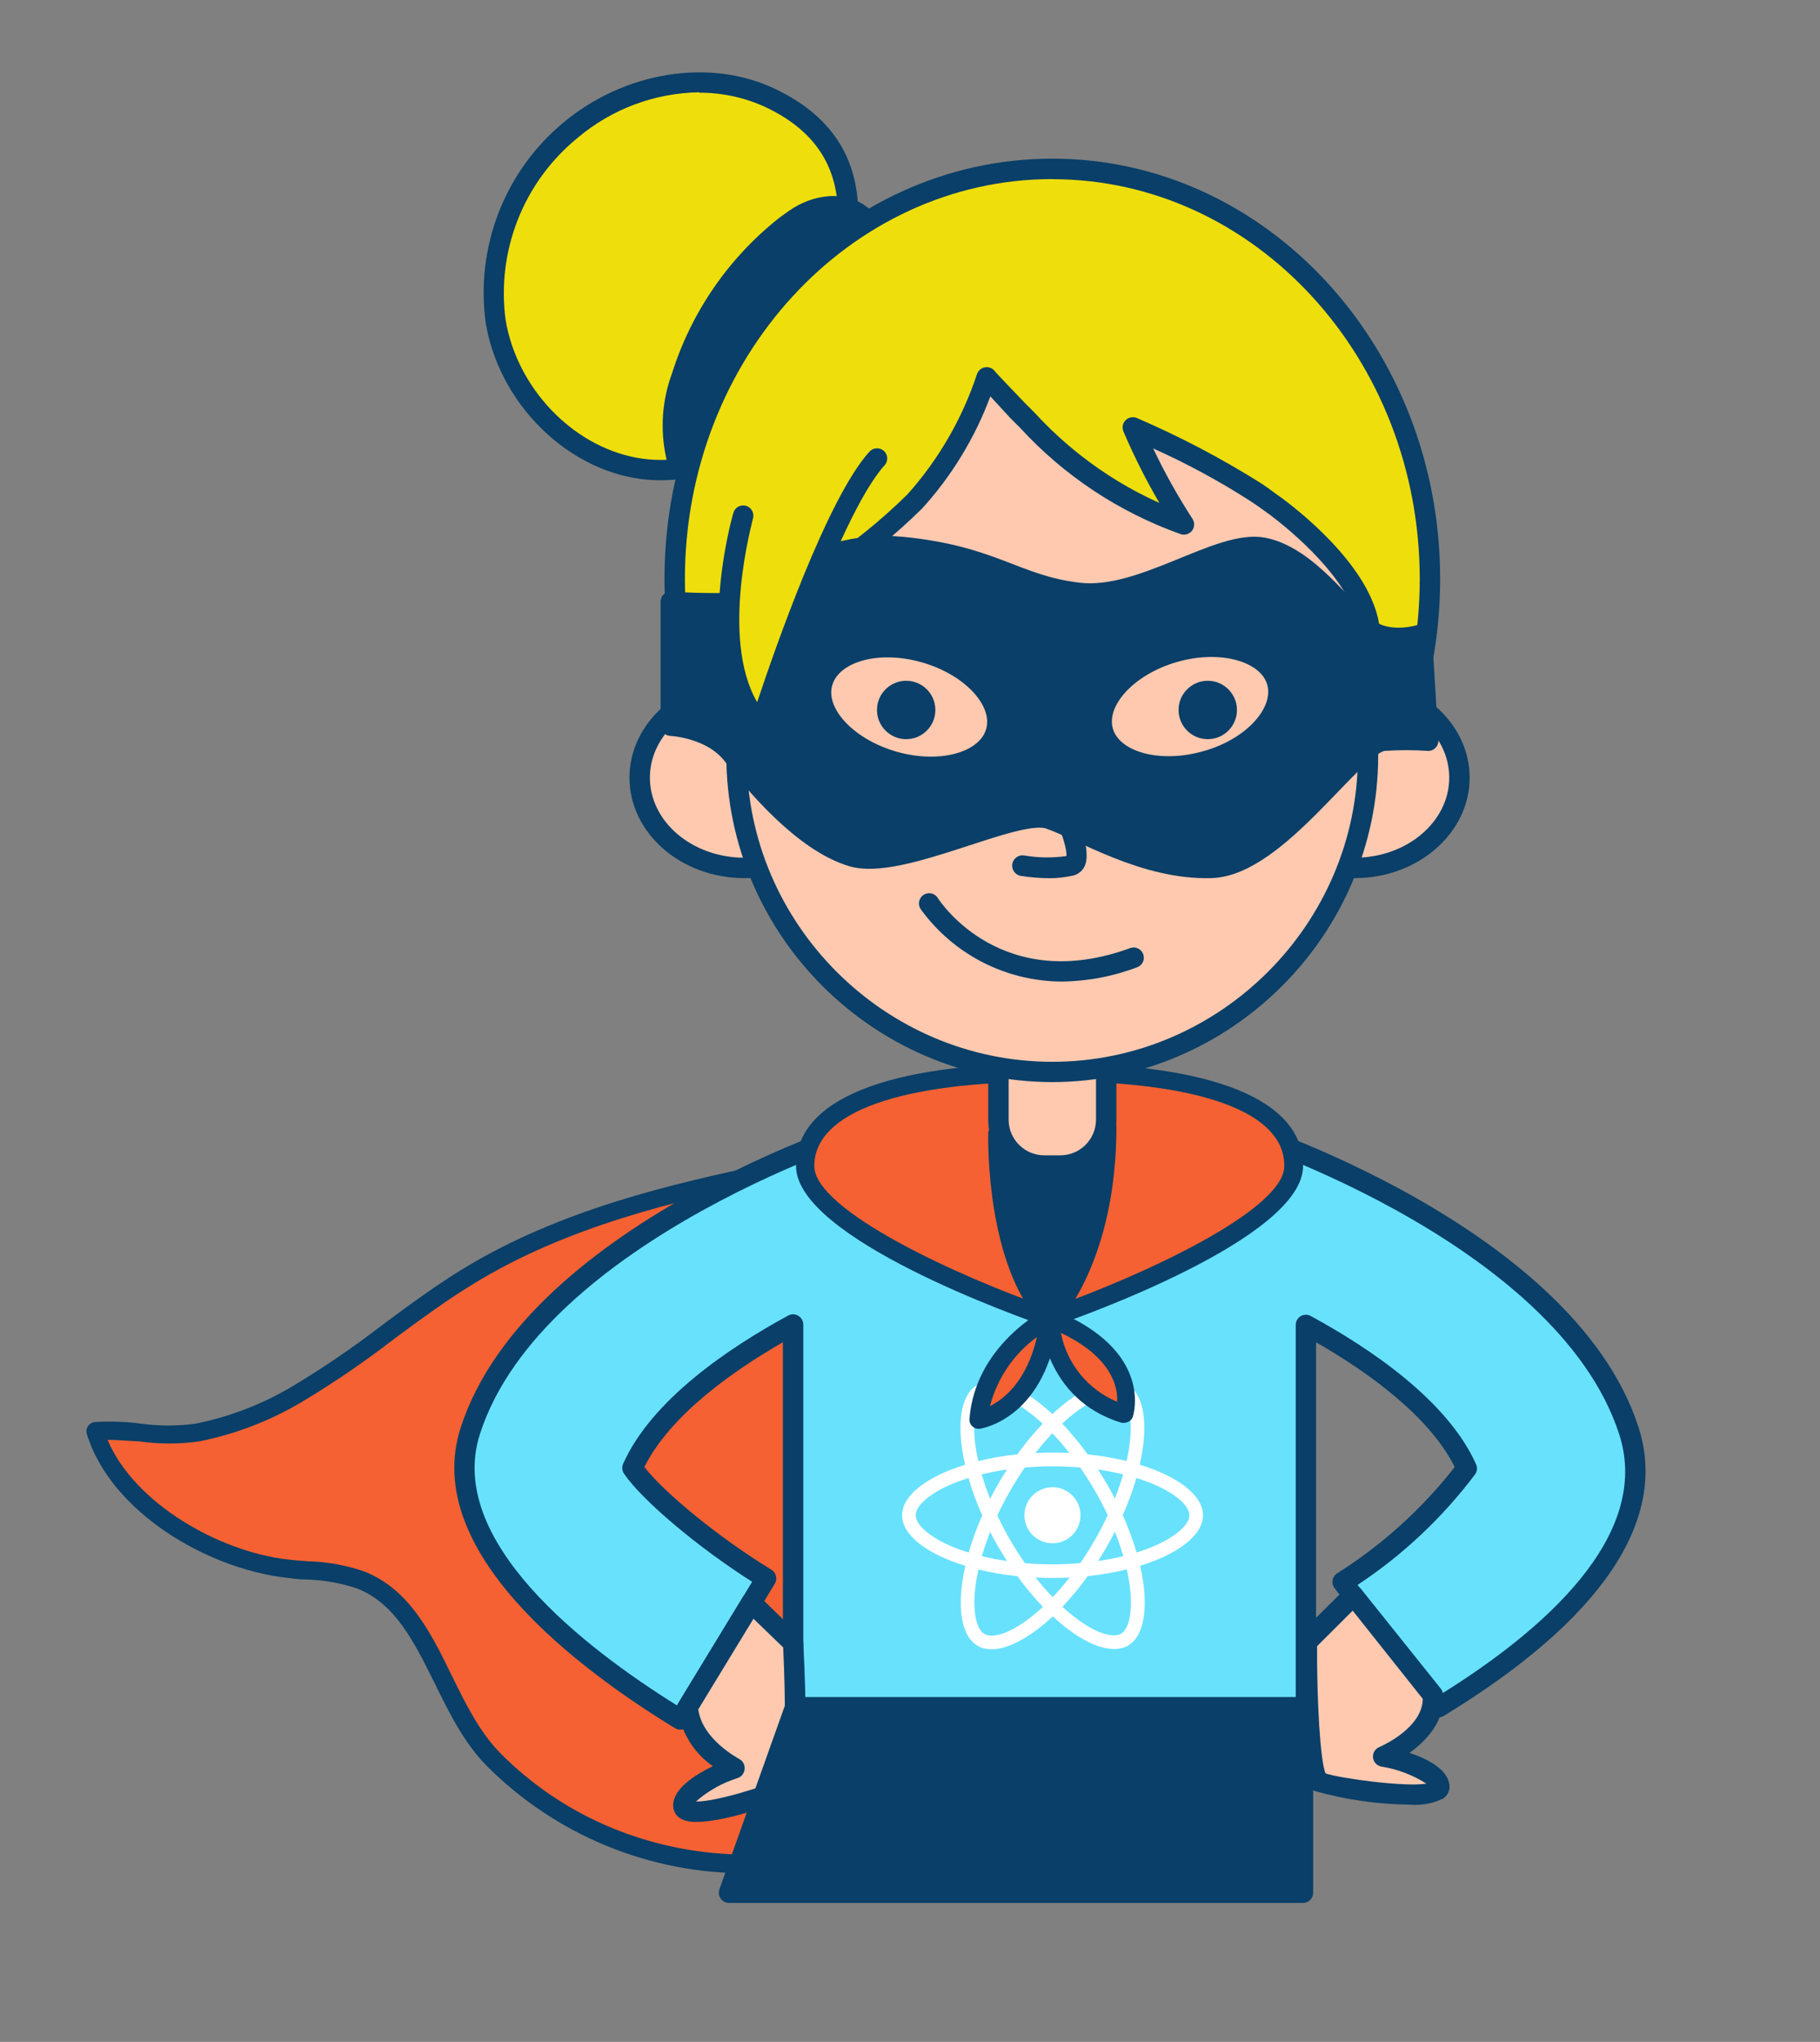 <?xml version="1.0" encoding="UTF-8" standalone="no"?>
<!DOCTYPE svg PUBLIC "-//W3C//DTD SVG 1.1//EN" "http://www.w3.org/Graphics/SVG/1.1/DTD/svg11.dtd">
<svg width="100%" height="100%" viewBox="0 0 181 203" version="1.1" xmlns="http://www.w3.org/2000/svg" xmlns:xlink="http://www.w3.org/1999/xlink" xml:space="preserve" xmlns:serif="http://www.serif.com/" style="fill-rule:evenodd;clip-rule:evenodd;stroke-linecap:round;stroke-linejoin:round;">
    <rect x="0" y="0" width="181" height="203" fill="#808080" stroke="none"/>
    <g id="SuperWoman" transform="matrix(1,0,0,1,-104.212,-55.568)">
        <rect x="104.212" y="55.567" width="180.665" height="202.066" style="fill:none;"/>
        <g transform="matrix(1,0,0,1,0.212,0.567)">
            <path d="M132.457,210.946C134.944,211.231 137.533,211.16 139.867,212.083C146.86,214.864 147.754,224.537 153.062,229.907C163.669,240.676 179.868,242.959 193.611,237.255C200.462,234.413 204.462,229.917 208.836,224.162C213.444,218.072 213.475,211.048 213.292,203.557C213.15,197.467 212.947,191.377 211.11,185.602C209.273,179.826 205.527,174.437 200.026,171.899C193.936,169.139 186.922,170.275 180.406,171.625C170.094,173.767 159.68,176.386 150.656,181.836C144.678,185.45 139.491,190.24 133.401,193.702C130.375,195.493 127.066,196.759 123.617,197.447C120.105,198.086 116.725,196.98 113.467,197.295C115.71,204.765 125.109,210.084 132.457,210.946Z" style="fill:rgb(245,97,50);fill-rule:nonzero;"/>
        </g>
        <g transform="matrix(1,0,0,1,0.212,0.567)">
            <path d="M178.437,241.234C168.675,241.318 159.281,237.463 152.392,230.546C150.139,228.262 148.667,225.268 147.246,222.375C145.216,218.315 143.359,214.448 139.532,212.926C137.893,212.381 136.183,212.08 134.457,212.032C133.767,212.032 133.077,211.931 132.427,211.85C124.571,210.926 115.02,205.333 112.635,197.559C112.608,197.472 112.594,197.381 112.594,197.29C112.594,196.823 112.952,196.428 113.416,196.381C114.943,196.284 116.476,196.335 117.994,196.533C119.812,196.787 121.657,196.787 123.475,196.533C126.822,195.856 130.033,194.625 132.975,192.89C136.123,191.007 139.156,188.939 142.059,186.698C144.678,184.759 147.378,182.76 150.23,181.034C159.72,175.289 170.713,172.701 180.264,170.712C187.024,169.311 194.159,168.174 200.442,171.047C205.659,173.432 209.882,178.629 212.013,185.257C213.952,191.347 214.104,197.772 214.246,203.466C214.439,211.728 214.246,218.539 209.598,224.639C205.538,229.957 201.346,234.982 194.017,238.027C189.088,240.119 183.792,241.209 178.437,241.234ZM114.695,198.147C117.405,204.542 125.86,209.251 132.549,210.033C133.209,210.114 133.879,210.165 134.579,210.216C136.504,210.263 138.411,210.605 140.232,211.231C144.709,213.007 146.85,217.321 148.921,221.563C150.271,224.324 151.682,227.176 153.722,229.257C163.74,239.407 179.259,242.229 193.307,236.362C200.229,233.49 204.116,228.871 208.136,223.563C212.399,217.919 212.602,211.434 212.409,203.527C212.277,197.954 212.125,191.641 210.267,185.835C208.237,179.644 204.421,174.843 199.671,172.64C193.885,169.991 187.095,171.087 180.619,172.427C171.22,174.376 160.411,176.934 151.184,182.577C148.413,184.252 145.744,186.231 143.156,188.139C140.197,190.429 137.103,192.538 133.889,194.453C130.769,196.292 127.361,197.592 123.81,198.299C121.827,198.584 119.814,198.584 117.831,198.299C116.725,198.249 115.71,198.147 114.695,198.147Z" style="fill:rgb(9,63,104);fill-rule:nonzero;"/>
        </g>
        <g transform="matrix(1,0,0,1,0.212,0.567)">
            <path d="M180.609,64.746C174.184,61.701 166.125,63.406 160.675,67.973C155.109,72.596 152.32,79.788 153.316,86.954C154.473,93.968 160.096,100.149 167.079,101.489C174.062,102.829 181.827,98.779 184.334,92.12C187.775,82.752 192.85,70.531 180.609,64.746Z" style="fill:rgb(238,222,12);fill-rule:nonzero;"/>
        </g>
        <g transform="matrix(1,0,0,1,0.212,0.567)">
            <path d="M169.738,102.747C168.781,102.751 167.826,102.662 166.886,102.483C159.69,101.123 153.559,94.658 152.311,87.127C151.257,79.602 154.18,72.047 160.025,67.192C166.115,62.117 174.55,60.747 181.046,63.822C193.733,69.831 189.023,82.407 185.583,91.603L185.258,92.476C182.994,98.555 176.407,102.747 169.738,102.747ZM173.514,64.177C169.063,64.249 164.774,65.868 161.385,68.755C156.059,73.126 153.366,79.962 154.28,86.792C155.396,93.521 160.847,99.276 167.231,100.494C173.849,101.743 181.066,97.825 183.329,91.765L183.654,90.882C187.166,81.503 191.145,70.866 180.152,65.659C178.088,64.703 175.84,64.211 173.565,64.218L173.514,64.177Z" style="fill:rgb(9,63,104);fill-rule:nonzero;"/>
        </g>
        <g transform="matrix(1,0,0,1,0.212,0.567)">
            <path d="M182.01,77.525C177.22,81.353 173.684,86.53 171.86,92.384C170.939,94.869 170.735,97.564 171.271,100.159C171.485,101.263 172.128,102.238 173.057,102.869C174.854,103.884 177.117,102.605 178.569,101.164C183.502,96.373 188.384,89.776 190.394,83.148C190.993,81.118 191.693,78.073 189.846,76.51C187.998,74.946 185.034,75.424 183.157,76.723C182.7,76.977 182.365,77.24 182.01,77.525Z" style="fill:rgb(9,63,104);fill-rule:nonzero;"/>
        </g>
        <g transform="matrix(1,0,0,1,0.212,0.567)">
            <path d="M174.428,104.28C173.756,104.28 173.096,104.109 172.509,103.783C171.331,103.024 170.51,101.818 170.236,100.443C169.639,97.665 169.847,94.774 170.835,92.11C172.747,86.053 176.423,80.701 181.391,76.743C181.766,76.459 182.142,76.185 182.527,75.921C184.75,74.378 188.069,73.739 190.455,75.769C192.84,77.799 192.028,81.097 191.307,83.473C189.49,89.563 185.085,96.231 179.219,101.925C177.982,103.294 176.267,104.137 174.428,104.28ZM182.629,78.357C177.985,82.053 174.552,87.056 172.773,92.719C171.904,95.019 171.707,97.518 172.205,99.926C172.356,100.762 172.821,101.511 173.504,102.017C174.763,102.727 176.549,101.682 177.808,100.464C183.431,95.013 187.643,88.598 189.369,82.884C190.241,80.011 190.16,78.195 189.135,77.311C187.582,75.992 185.217,76.53 183.674,77.586L182.659,78.357L182.629,78.357Z" style="fill:rgb(9,63,104);fill-rule:nonzero;"/>
        </g>
        <g transform="matrix(1,0,0,1,0.212,0.567)">
            <path d="M265.991,197.254C259.515,177.147 225.269,166.327 223.818,166.327L192.941,166.327C191.49,166.327 157.244,177.147 150.768,197.254C147.023,208.876 162.248,220.213 171.657,225.948L180.193,211.921C174.621,208.531 168.652,203.557 166.907,200.949C169.495,195.194 176.448,190.21 182.873,186.739L182.873,225.065L233.876,225.065L233.876,186.718C240.311,190.21 247.264,195.183 249.852,200.928C246.463,205.425 242.28,209.264 237.51,212.256L247.021,224.73C256.45,218.975 269.726,208.876 265.991,197.254Z" style="fill:rgb(104,225,253);fill-rule:nonzero;"/>
        </g>
        <g transform="matrix(1,0,0,1,0.212,0.567)">
            <path d="M171.657,226.963C171.47,226.962 171.288,226.909 171.129,226.811C161.466,220.924 145.845,209.221 149.814,196.939C156.452,176.325 191.256,165.312 192.951,165.312L223.828,165.312C225.523,165.312 260.368,176.325 266.965,196.939C269.929,206.166 263.23,216.072 247.579,225.593C247.14,225.86 246.564,225.755 246.249,225.349L236.718,212.885C236.585,212.709 236.512,212.493 236.512,212.272C236.512,211.917 236.699,211.587 237.003,211.403C241.471,208.581 245.419,205.01 248.675,200.847C246.127,195.772 240.078,191.428 234.881,188.444L234.881,224.984C234.881,225.541 234.423,225.999 233.866,225.999L182.873,225.999C182.316,225.999 181.858,225.541 181.858,224.984L181.858,188.444C176.671,191.428 170.632,195.762 168.084,200.847C170.114,203.476 175.696,208.003 180.721,211.058C181.192,211.349 181.343,211.975 181.056,212.449L172.55,226.476C172.367,226.777 172.04,226.962 171.687,226.963L171.657,226.963ZM223.767,167.342L192.941,167.342C190.759,167.586 157.904,178.405 151.732,197.559C148.312,208.186 162.136,218.823 171.322,224.547L178.802,212.256C173.433,208.855 167.84,204.136 166.064,201.517C165.857,201.218 165.826,200.83 165.983,200.502C168.815,194.168 176.468,189.002 182.395,185.785C182.542,185.706 182.706,185.665 182.873,185.665C183.428,185.665 183.886,186.122 183.888,186.678L183.888,224.05L232.861,224.05L232.861,186.718C232.861,186.36 233.051,186.028 233.359,185.845C233.672,185.664 234.06,185.664 234.374,185.845C240.291,189.063 247.944,194.229 250.786,200.553C250.943,200.881 250.912,201.269 250.705,201.568C247.464,205.875 243.509,209.597 239.012,212.57L247.305,223.431C257.384,217.168 268.295,207.739 265.037,197.609C258.825,178.375 226,167.586 223.767,167.342Z" style="fill:rgb(9,63,104);fill-rule:nonzero;"/>
        </g>
        <g id="React" transform="matrix(0.061,0,0,0.061,183.207,188.125)">
            <path d="M666.3,296.5C666.3,264 625.6,233.2 563.2,214.1C577.6,150.5 571.2,99.9 543,83.7C536.5,79.9 528.9,78.1 520.6,78.1L520.6,100.4C525.2,100.4 528.9,101.3 532,103C545.6,110.8 551.5,140.5 546.9,178.7C545.8,188.1 544,198 541.8,208.1C522.2,203.3 500.8,199.6 478.3,197.2C464.8,178.7 450.8,161.9 436.7,147.2C469.3,116.9 499.9,100.3 520.7,100.3L520.7,78C493.2,78 457.2,97.6 420.8,131.6C384.4,97.8 348.4,78.4 320.9,78.4L320.9,100.7C341.6,100.7 372.3,117.2 404.9,147.3C390.9,162 376.9,178.7 363.6,197.2C341,199.6 319.6,203.3 300,208.2C297.7,198.2 296,188.5 294.8,179.2C290.1,141 295.9,111.3 309.4,103.4C312.4,101.6 316.3,100.8 320.9,100.8L320.9,78.5C312.5,78.5 304.9,80.3 298.3,84.1C270.2,100.3 263.9,150.8 278.4,214.2C216.2,233.4 175.7,264.1 175.7,296.5C175.7,329 216.4,359.8 278.8,378.9C264.4,442.5 270.8,493.1 299,509.3C305.5,513.1 313.1,514.9 321.5,514.9C349,514.9 385,495.3 421.4,461.3C457.8,495.1 493.8,514.5 521.3,514.5C529.7,514.5 537.3,512.7 543.9,508.9C572,492.7 578.3,442.2 563.8,378.8C625.8,359.7 666.3,328.9 666.3,296.5ZM536.1,229.8C532.4,242.7 527.8,256 522.6,269.3C518.5,261.3 514.2,253.3 509.5,245.3C504.9,237.3 500,229.5 495.1,221.9C509.3,224 523,226.6 536.1,229.8ZM490.3,336.3C482.5,349.8 474.5,362.6 466.2,374.5C451.3,375.8 436.2,376.5 421,376.5C405.9,376.5 390.8,375.8 376,374.6C367.7,362.7 359.6,350 351.8,336.6C344.2,323.5 337.3,310.2 331,296.8C337.2,283.4 344.2,270 351.7,256.9C359.5,243.4 367.5,230.6 375.8,218.7C390.7,217.4 405.8,216.7 421,216.7C436.1,216.7 451.2,217.4 466,218.6C474.3,230.5 482.4,243.2 490.2,256.6C497.8,269.7 504.7,283 511,296.4C504.7,309.8 497.8,323.2 490.3,336.3ZM522.6,323.3C528,336.7 532.6,350.1 536.4,363.1C523.3,366.3 509.5,369 495.2,371.1C500.1,363.4 505,355.5 509.6,347.4C514.2,339.4 518.5,331.3 522.6,323.3ZM421.2,430C411.9,420.4 402.6,409.7 393.4,398C402.4,398.4 411.6,398.7 420.9,398.7C430.3,398.7 439.6,398.5 448.7,398C439.7,409.7 430.4,420.4 421.2,430ZM346.8,371.1C332.6,369 318.9,366.4 305.8,363.2C309.5,350.3 314.1,337 319.3,323.7C323.4,331.7 327.7,339.7 332.4,347.7C337.1,355.7 341.9,363.5 346.8,371.1ZM420.7,163C430,172.6 439.3,183.3 448.5,195C439.5,194.6 430.3,194.3 421,194.3C411.6,194.3 402.3,194.5 393.2,195C402.2,183.3 411.5,172.6 420.7,163ZM346.7,221.9C341.8,229.6 336.9,237.5 332.3,245.6C327.7,253.6 323.4,261.6 319.3,269.6C313.9,256.2 309.3,242.8 305.5,229.8C318.6,226.7 332.4,224 346.7,221.9ZM256.2,347.1C220.8,332 197.9,312.2 197.9,296.5C197.9,280.8 220.8,260.9 256.2,245.9C264.8,242.2 274.2,238.9 283.9,235.8C289.6,255.4 297.1,275.8 306.4,296.7C297.2,317.5 289.8,337.8 284.2,357.3C274.3,354.2 264.9,350.8 256.2,347.1ZM310,490C296.4,482.2 290.5,452.5 295.1,414.3C296.2,404.9 298,395 300.2,384.9C319.8,389.7 341.2,393.4 363.7,395.8C377.2,414.3 391.2,431.1 405.3,445.8C372.7,476.1 342.1,492.7 321.3,492.7C316.8,492.6 313,491.7 310,490ZM547.2,413.8C551.9,452 546.1,481.7 532.6,489.6C529.6,491.4 525.7,492.2 521.1,492.2C500.4,492.2 469.7,475.7 437.1,445.6C451.1,430.9 465.1,414.2 478.4,395.7C501,393.3 522.4,389.6 542,384.7C544.3,394.8 546.1,404.5 547.2,413.8ZM585.7,347.1C577.1,350.8 567.7,354.1 558,357.2C552.3,337.6 544.8,317.2 535.5,296.3C544.7,275.5 552.1,255.2 557.7,235.7C567.6,238.8 577,242.2 585.8,245.9C621.2,261 644.1,280.8 644.1,296.5C644,312.2 621.1,332.1 585.7,347.1Z" style="fill:white;fill-rule:nonzero;"/>
            <circle cx="420.9" cy="296.5" r="45.7" style="fill:white;"/>
        </g>
        <g transform="matrix(1,0,0,1,0.212,0.567)">
            <path d="M232.679,170.874C232.679,177.614 208.379,185.977 208.379,185.977C208.379,185.977 184.02,177.614 184.02,170.874C184.02,164.135 194.9,161.567 208.379,161.567C221.859,161.567 232.679,164.165 232.679,170.874Z" style="fill:rgb(245,97,50);fill-rule:nonzero;"/>
        </g>
        <g transform="matrix(1,0,0,1,0.212,0.567)">
            <path d="M208.379,186.891C208.282,186.911 208.182,186.911 208.085,186.891C205.527,186.018 183.167,178.111 183.167,170.925C183.167,164.338 192.119,160.704 208.379,160.704C224.64,160.704 233.592,164.338 233.592,170.925C233.592,178.111 211.262,186.018 208.674,186.891C208.577,186.911 208.477,186.911 208.379,186.891ZM208.379,162.531C193.51,162.531 184.984,165.576 184.984,170.925C184.984,175.32 199.194,181.877 208.379,185.064C217.515,181.877 231.724,175.32 231.724,170.925C231.775,165.535 223.3,162.48 208.379,162.48L208.379,162.531Z" style="fill:rgb(9,63,104);fill-rule:nonzero;"/>
        </g>
        <g transform="matrix(1,0,0,1,0.212,0.567)">
            <path d="M203.294,167.758C203.294,167.758 203.01,180.405 208.369,186.028C208.369,186.028 214.003,180.232 214.003,167.109L203.294,167.758Z" style="fill:rgb(9,63,104);fill-rule:nonzero;"/>
        </g>
        <g transform="matrix(1,0,0,1,0.212,0.567)">
            <path d="M208.379,186.992C208.105,186.994 207.841,186.884 207.649,186.688C202.056,180.872 202.269,168.276 202.279,167.738C202.278,167.203 202.7,166.755 203.233,166.723L213.952,166.033C213.972,166.031 213.992,166.031 214.013,166.031C214.57,166.031 215.028,166.489 215.028,167.046C215.028,167.046 215.028,167.047 215.028,167.048C215.028,180.425 209.344,186.424 209.11,186.678C208.92,186.878 208.656,186.991 208.38,186.992ZM204.32,168.722C204.32,171.493 204.847,179.776 208.379,184.394C209.78,182.435 212.785,177.187 213.018,168.154L204.32,168.722Z" style="fill:rgb(9,63,104);fill-rule:nonzero;"/>
        </g>
        <g transform="matrix(1,0,0,1,0.212,0.567)">
            <ellipse cx="208.654" cy="112.562" rx="37.545" ry="40.762" style="fill:rgb(238,222,12);"/>
        </g>
        <g transform="matrix(1,0,0,1,0.212,0.567)">
            <path d="M208.654,154.34C187.389,154.34 170.084,135.603 170.084,112.562C170.084,89.522 187.339,70.775 208.654,70.775C229.969,70.775 247.224,89.522 247.224,112.562C247.224,135.603 229.918,154.34 208.654,154.34ZM208.654,72.805C188.516,72.805 172.114,90.638 172.114,112.562C172.114,134.486 188.506,152.31 208.654,152.31C228.801,152.31 245.194,134.476 245.194,112.562C245.194,90.649 228.801,72.815 208.654,72.815L208.654,72.805Z" style="fill:rgb(9,63,104);fill-rule:nonzero;"/>
        </g>
        <g transform="matrix(1,0,0,1,0.212,0.567)">
            <path d="M203.294,160.156L214.013,160.156L214.013,166.327C214.013,168.821 211.96,170.874 209.466,170.874L207.852,170.874C205.357,170.874 203.305,168.821 203.305,166.327L203.305,160.156L203.294,160.156Z" style="fill:rgb(255,201,176);fill-rule:nonzero;"/>
        </g>
        <g transform="matrix(1,0,0,1,0.212,0.567)">
            <path d="M209.466,171.889L207.842,171.889C204.792,171.884 202.285,169.376 202.279,166.327L202.279,160.156C202.279,159.599 202.738,159.141 203.294,159.141L214.013,159.141C214.57,159.141 215.028,159.599 215.028,160.156L215.028,166.327C215.022,169.376 212.515,171.884 209.466,171.889ZM204.309,161.171L204.309,166.327C204.309,168.265 205.904,169.859 207.842,169.859L209.466,169.859C211.403,169.859 212.998,168.265 212.998,166.327L212.998,161.171L204.309,161.171Z" style="fill:rgb(9,63,104);fill-rule:nonzero;"/>
        </g>
        <g transform="matrix(1,0,0,1,0.212,0.567)">
            <ellipse cx="178.021" cy="132.314" rx="10.414" ry="8.973" style="fill:rgb(255,201,176);"/>
        </g>
        <g transform="matrix(1,0,0,1,0.212,0.567)">
            <path d="M178.031,142.302C171.728,142.302 166.602,137.826 166.602,132.314C166.602,126.803 171.728,122.327 178.031,122.327C184.334,122.327 189.45,126.813 189.45,132.314C189.45,137.816 184.324,142.302 178.031,142.302ZM178.031,124.357C172.844,124.357 168.632,127.93 168.632,132.314C168.632,136.699 172.844,140.272 178.031,140.272C183.218,140.272 187.42,136.709 187.42,132.314C187.42,127.919 183.207,124.357 178.031,124.357Z" style="fill:rgb(9,63,104);fill-rule:nonzero;"/>
        </g>
        <g transform="matrix(1,0,0,1,0.212,0.567)">
            <ellipse cx="238.728" cy="132.314" rx="10.414" ry="8.973" style="fill:rgb(255,201,176);"/>
        </g>
        <g transform="matrix(1,0,0,1,0.212,0.567)">
            <path d="M238.728,142.302C232.425,142.302 227.299,137.826 227.299,132.314C227.299,126.803 232.425,122.327 238.728,122.327C245.031,122.327 250.157,126.813 250.157,132.314C250.157,137.816 245.031,142.302 238.728,142.302ZM238.728,124.357C233.551,124.357 229.329,127.93 229.329,132.314C229.329,136.699 233.551,140.272 238.728,140.272C243.904,140.272 248.127,136.709 248.127,132.314C248.127,127.919 243.915,124.357 238.728,124.357Z" style="fill:rgb(9,63,104);fill-rule:nonzero;"/>
        </g>
        <g transform="matrix(1,0,0,1,0.212,0.567)">
            <path d="M228.943,103.955C225.025,101.494 220.922,99.339 216.672,97.51C218.078,100.86 219.776,104.08 221.747,107.132C215.792,105.026 210.447,101.483 206.187,96.82C205.862,96.475 202.127,92.577 202.127,92.516C200.604,97.081 198.165,101.288 194.961,104.879C192.321,107.462 189.443,109.79 186.364,111.832C184.423,113.343 182.157,114.386 179.746,114.877C177.615,115.252 177.554,116.003 177.29,118.165C176.813,122.134 177.29,126.143 177.29,130.132C177.29,147.36 191.466,161.536 208.694,161.536C225.922,161.536 240.098,147.36 240.098,130.132C240.098,126.072 240.697,121.606 240.271,117.637C239.763,112.897 234.506,108.015 230.973,105.346C230.283,104.879 229.613,104.412 228.943,103.955Z" style="fill:rgb(255,201,176);fill-rule:nonzero;"/>
        </g>
        <g transform="matrix(1,0,0,1,0.212,0.567)">
            <path d="M208.654,162.582C190.882,162.548 176.268,147.934 176.234,130.163C176.234,128.894 176.234,127.595 176.143,126.336C175.978,123.582 176.025,120.82 176.285,118.074C176.559,115.831 176.732,114.41 179.574,113.912C181.84,113.435 183.966,112.442 185.786,111.009C188.812,109.003 191.64,106.712 194.23,104.168C197.347,100.687 199.711,96.599 201.173,92.161C201.367,91.642 201.952,91.372 202.472,91.562C202.677,91.631 202.852,91.767 202.97,91.948C203.274,92.303 205.06,94.16 205.933,95.074L206.948,96.089C208.329,97.592 209.83,98.98 211.435,100.24C213.851,102.145 216.493,103.744 219.301,105.001C217.962,102.709 216.769,100.336 215.728,97.896C215.673,97.768 215.644,97.63 215.644,97.491C215.644,96.934 216.102,96.476 216.659,96.476C216.811,96.476 216.961,96.51 217.098,96.576C221.396,98.426 225.543,100.608 229.502,103.103C230.212,103.58 230.902,104.118 231.532,104.554C234.252,106.584 240.667,111.994 241.225,117.546C241.44,120.248 241.44,122.964 241.225,125.666C241.144,127.239 241.062,128.711 241.062,130.193C241.013,147.95 226.41,162.543 208.654,162.582ZM202.492,94.404C200.96,98.526 198.651,102.316 195.692,105.569C193.009,108.207 190.083,110.586 186.953,112.674C184.886,114.278 182.48,115.389 179.919,115.922C178.569,116.156 178.559,116.196 178.315,118.236C178.061,120.908 178.013,123.596 178.173,126.275C178.173,127.554 178.264,128.863 178.264,130.173C178.264,146.844 191.983,160.562 208.654,160.562C225.325,160.562 239.043,146.844 239.043,130.173C239.043,128.66 239.124,127.128 239.205,125.544C239.398,122.963 239.398,120.371 239.205,117.79C238.677,112.877 232.252,107.64 230.303,106.188C229.684,105.731 229.035,105.265 228.355,104.818C225.266,102.833 222.032,101.082 218.682,99.581C219.83,102.003 221.139,104.346 222.6,106.594C222.832,106.959 222.808,107.433 222.539,107.772C222.269,108.111 221.81,108.242 221.402,108.096C215.297,105.926 209.815,102.295 205.436,97.52L204.421,96.505L202.492,94.404Z" style="fill:rgb(9,63,104);fill-rule:nonzero;"/>
        </g>
        <g transform="matrix(1,0,0,1,0.212,0.567)">
            <circle cx="194.119" cy="125.585" r="2.903" style="fill:rgb(9,63,104);"/>
        </g>
        <g transform="matrix(1,0,0,1,0.212,0.567)">
            <circle cx="224.112" cy="125.585" r="2.903" style="fill:rgb(9,63,104);"/>
        </g>
        <g transform="matrix(1,0,0,1,0.212,0.567)">
            <path d="M208.369,142.312C207.414,142.307 206.461,142.228 205.517,142.079C205.024,141.995 204.66,141.564 204.66,141.064C204.66,140.499 205.125,140.034 205.69,140.034C205.748,140.034 205.805,140.039 205.862,140.049C207.248,140.284 208.662,140.305 210.054,140.11C210.166,139.196 209.039,136.181 207.618,133.38C207.549,133.24 207.513,133.086 207.513,132.929C207.513,132.372 207.971,131.914 208.528,131.914C208.896,131.914 209.236,132.114 209.415,132.436C210.43,134.405 212.734,139.186 211.881,141.084C211.673,141.558 211.257,141.91 210.755,142.038C209.973,142.221 209.172,142.313 208.369,142.312Z" style="fill:rgb(9,63,104);fill-rule:nonzero;"/>
        </g>
        <g transform="matrix(1,0,0,1,0.212,0.567)">
            <path d="M200.056,117.252L186.192,117.252C185.305,117.246 184.578,116.515 184.578,115.628C184.583,114.746 185.31,114.024 186.192,114.024L200.056,114.024C200.942,114.024 201.67,114.753 201.67,115.638C201.67,116.523 200.942,117.252 200.056,117.252Z" style="fill:rgb(9,63,104);fill-rule:nonzero;"/>
        </g>
        <g transform="matrix(1,0,0,1,0.212,0.567)">
            <path d="M219.829,117.587C219.815,117.587 219.802,117.587 219.788,117.587C218.902,117.587 218.174,116.858 218.174,115.973C218.174,115.103 218.877,114.381 219.747,114.359L233.592,113.648C233.619,113.647 233.646,113.646 233.673,113.646C234.56,113.646 235.289,114.376 235.289,115.262C235.289,116.118 234.609,116.833 233.754,116.876L219.91,117.587L219.829,117.587Z" style="fill:rgb(9,63,104);fill-rule:nonzero;"/>
        </g>
        <g transform="matrix(1,0,0,1,0.212,0.567)">
            <path d="M209.597,152.584C204.052,152.564 198.838,149.895 195.58,145.408C195.456,145.235 195.389,145.027 195.389,144.815C195.389,144.258 195.847,143.8 196.404,143.8C196.768,143.8 197.105,143.995 197.286,144.312C197.539,144.707 203.69,153.934 216.469,149.234C216.558,149.21 216.649,149.197 216.741,149.197C217.298,149.197 217.756,149.655 217.756,150.212C217.756,150.606 217.527,150.966 217.169,151.132C214.752,152.063 212.188,152.555 209.598,152.584Z" style="fill:rgb(9,63,104);fill-rule:nonzero;"/>
        </g>
        <g transform="matrix(1,0,0,1,0.212,0.567)">
            <path d="M178.721,214.336L182.873,218.396C182.873,218.396 183.563,231.805 182.385,232.606C181.208,233.408 171.961,236.413 171.961,234.505C171.961,232.596 177.036,230.79 177.036,230.79C177.036,230.79 172.652,228.546 172.398,224.7L178.721,214.336Z" style="fill:rgb(255,201,176);fill-rule:nonzero;"/>
        </g>
        <g transform="matrix(1,0,0,1,0.212,0.567)">
            <path d="M173.271,236.129C172.762,236.156 172.254,236.062 171.789,235.854C171.271,235.607 170.941,235.079 170.946,234.504C170.946,232.799 173.129,231.46 174.884,230.587C172.956,229.238 171.683,227.135 171.383,224.801C171.373,224.592 171.422,224.385 171.525,224.202L177.858,213.809C178.018,213.541 178.291,213.362 178.599,213.321C178.905,213.285 179.212,213.39 179.432,213.606L183.583,217.666C183.767,217.845 183.876,218.089 183.888,218.346C184.608,232.322 183.41,233.144 182.964,233.459C182.172,233.977 176.427,236.129 173.271,236.129ZM173.169,234.099C175.027,234.18 180.447,232.505 181.675,231.805C182.142,230.587 182.152,224.283 181.888,218.782L178.934,215.93L173.443,224.943C173.859,227.988 177.503,229.846 177.503,229.866C177.878,230.057 178.097,230.463 178.051,230.881C178.023,231.281 177.759,231.629 177.381,231.764C175.825,232.249 174.39,233.059 173.169,234.139L173.169,234.099Z" style="fill:rgb(9,63,104);fill-rule:nonzero;"/>
        </g>
        <g transform="matrix(1,0,0,1,0.212,0.567)">
            <path d="M238.525,213.616L233.866,218.234C233.866,218.234 233.866,231.52 235.175,232.15C236.485,232.779 247.355,234.413 247.092,232.535C246.828,230.658 241.57,229.633 241.57,229.633C241.57,229.633 246.838,227.339 246.513,223.543L238.525,213.616Z" style="fill:rgb(255,201,176);fill-rule:nonzero;"/>
        </g>
        <g transform="matrix(1,0,0,1,0.212,0.567)">
            <path d="M244.158,234.413C240.983,234.377 237.826,233.923 234.77,233.063C234.211,232.789 232.912,232.16 232.892,218.244C232.89,217.97 233,217.706 233.196,217.513L237.845,212.895C238.049,212.692 238.329,212.585 238.616,212.601C238.905,212.615 239.175,212.751 239.357,212.976L247.295,222.893C247.418,223.051 247.492,223.241 247.508,223.441C247.741,226.1 245.823,228.08 244.179,229.267C245.934,229.856 247.904,230.851 248.137,232.383C248.229,232.934 247.991,233.491 247.528,233.804C246.48,234.307 245.316,234.517 244.158,234.413ZM235.825,231.307C237.287,231.805 243.803,232.688 245.853,232.322C244.49,231.456 242.963,230.879 241.367,230.627C240.89,230.536 240.542,230.116 240.542,229.63C240.542,229.226 240.783,228.859 241.154,228.699C241.525,228.538 245.457,226.77 245.498,223.898L238.525,215.128L234.983,218.66C234.952,223.989 235.297,230.069 235.825,231.307Z" style="fill:rgb(9,63,104);fill-rule:nonzero;"/>
        </g>
        <g transform="matrix(1,0,0,1,0.212,0.567)">
            <path d="M233.582,243.173L176.498,243.173L183.076,224.73L233.582,224.73L233.582,243.173Z" style="fill:rgb(9,63,104);fill-rule:nonzero;"/>
        </g>
        <g transform="matrix(1,0,0,1,0.212,0.567)">
            <path d="M233.582,244.188L176.498,244.188C175.943,244.185 175.487,243.728 175.487,243.173C175.487,243.059 175.507,242.945 175.544,242.838L182.121,224.385C182.266,223.984 182.649,223.715 183.076,223.715L233.582,223.715C234.139,223.715 234.597,224.173 234.597,224.73L234.597,243.173C234.597,243.729 234.139,244.188 233.582,244.188ZM177.94,242.158L232.567,242.158L232.567,225.745L183.786,225.745L177.94,242.158Z" style="fill:rgb(9,63,104);fill-rule:nonzero;"/>
        </g>
        <g transform="matrix(1,0,0,1,0.212,0.567)">
            <path d="M245.397,118.064C245.397,118.064 242.149,119.201 239.875,117.414C237.601,115.628 234.029,110.309 229.644,109.457C225.259,108.604 217.626,114.684 211.293,113.943C204.959,113.202 202.858,110.289 193.764,109.385C184.669,108.482 178.66,114.978 175.422,114.978C172.185,114.978 170.713,114.816 170.713,114.816L170.713,127.148C170.713,127.148 174.773,127.321 176.884,130.071C178.995,132.822 183.857,138.678 188.729,140.14C193.601,141.602 205.05,135.278 208.339,136.405C211.627,137.531 217.789,141.48 224.457,141.287C231.126,141.094 238.728,128.782 241.651,128.64C243.111,128.539 244.576,128.539 246.036,128.64L245.397,118.064ZM203.051,127.747C202.208,130.741 197.641,132.061 192.901,130.711C188.161,129.361 184.913,125.828 185.796,122.834C186.679,119.84 191.206,118.52 195.946,119.87C200.686,121.22 203.903,124.753 203.051,127.747ZM223.899,130.67C219.108,132.02 214.541,130.67 213.698,127.706C212.856,124.742 216.043,121.19 220.803,119.83C225.563,118.47 230.161,119.83 231.004,122.794C231.846,125.757 228.69,129.361 223.899,130.67Z" style="fill:rgb(9,63,104);fill-rule:nonzero;stroke:rgb(9,63,104);stroke-width:2.03px;"/>
        </g>
        <g transform="matrix(1,0,0,1,0.212,0.567)">
            <path d="M177.909,106.31C177.909,106.31 173.778,120.672 179.655,127.087C179.655,127.087 186.293,106.097 191.206,100.697" style="fill:rgb(238,222,12);fill-rule:nonzero;"/>
        </g>
        <g transform="matrix(1,0,0,1,0.212,0.567)">
            <path d="M179.655,128.051C179.37,128.053 179.098,127.935 178.904,127.727C172.712,120.967 176.752,106.594 176.935,105.985C177.086,105.452 177.649,105.136 178.183,105.285C178.62,105.408 178.923,105.809 178.923,106.262C178.923,106.357 178.91,106.452 178.884,106.543C178.884,106.675 175.554,118.378 179.3,124.813C181.076,119.475 186.283,104.513 190.465,99.905C190.835,99.491 191.481,99.455 191.896,99.824C192.111,100.017 192.233,100.292 192.233,100.58C192.233,100.834 192.138,101.078 191.967,101.265C187.267,106.472 180.69,127.107 180.629,127.31C180.521,127.658 180.234,127.922 179.878,128.001L179.655,128.051Z" style="fill:rgb(9,63,104);fill-rule:nonzero;"/>
        </g>
        <g transform="matrix(1,0,0,1,0.212,0.567)">
            <path d="M208.379,185.977C208.379,185.977 201.863,189.296 201.274,196.127C201.325,196.138 207.273,195.275 208.379,185.977Z" style="fill:rgb(245,97,50);fill-rule:nonzero;"/>
        </g>
        <g transform="matrix(1,0,0,1,0.212,0.567)">
            <path d="M201.325,197.051C201.091,197.05 200.865,196.959 200.696,196.797C200.494,196.611 200.389,196.341 200.412,196.066C200.99,188.799 207.679,185.307 207.963,185.165C208.091,185.101 208.233,185.067 208.376,185.067C208.877,185.067 209.289,185.479 209.289,185.98C209.289,186.017 209.287,186.053 209.283,186.089C208.116,195.955 201.721,197 201.457,197.041L201.325,197.051ZM207.131,187.916C204.825,189.601 203.171,192.033 202.452,194.798C203.873,194.077 206.116,192.301 207.131,187.906L207.131,187.916Z" style="fill:rgb(9,63,104);fill-rule:nonzero;"/>
        </g>
        <g transform="matrix(1,0,0,1,0.212,0.567)">
            <path d="M208.379,185.977C208.379,185.977 208.562,193.367 215.819,195.539C215.819,195.539 217.89,189.784 208.379,185.977Z" style="fill:rgb(245,97,50);fill-rule:nonzero;"/>
        </g>
        <g transform="matrix(1,0,0,1,0.212,0.567)">
            <path d="M215.819,196.452C215.732,196.467 215.643,196.467 215.556,196.452C207.76,194.118 207.436,186.119 207.436,186.048C207.425,185.741 207.575,185.448 207.831,185.277C208.079,185.098 208.402,185.06 208.684,185.176C218.905,189.236 216.672,195.823 216.652,195.884C216.512,196.221 216.184,196.444 215.819,196.452ZM209.506,187.51C210.102,190.585 212.206,193.162 215.099,194.361C215.18,192.859 214.551,189.916 209.506,187.51Z" style="fill:rgb(9,63,104);fill-rule:nonzero;"/>
        </g>
    </g>
</svg>
